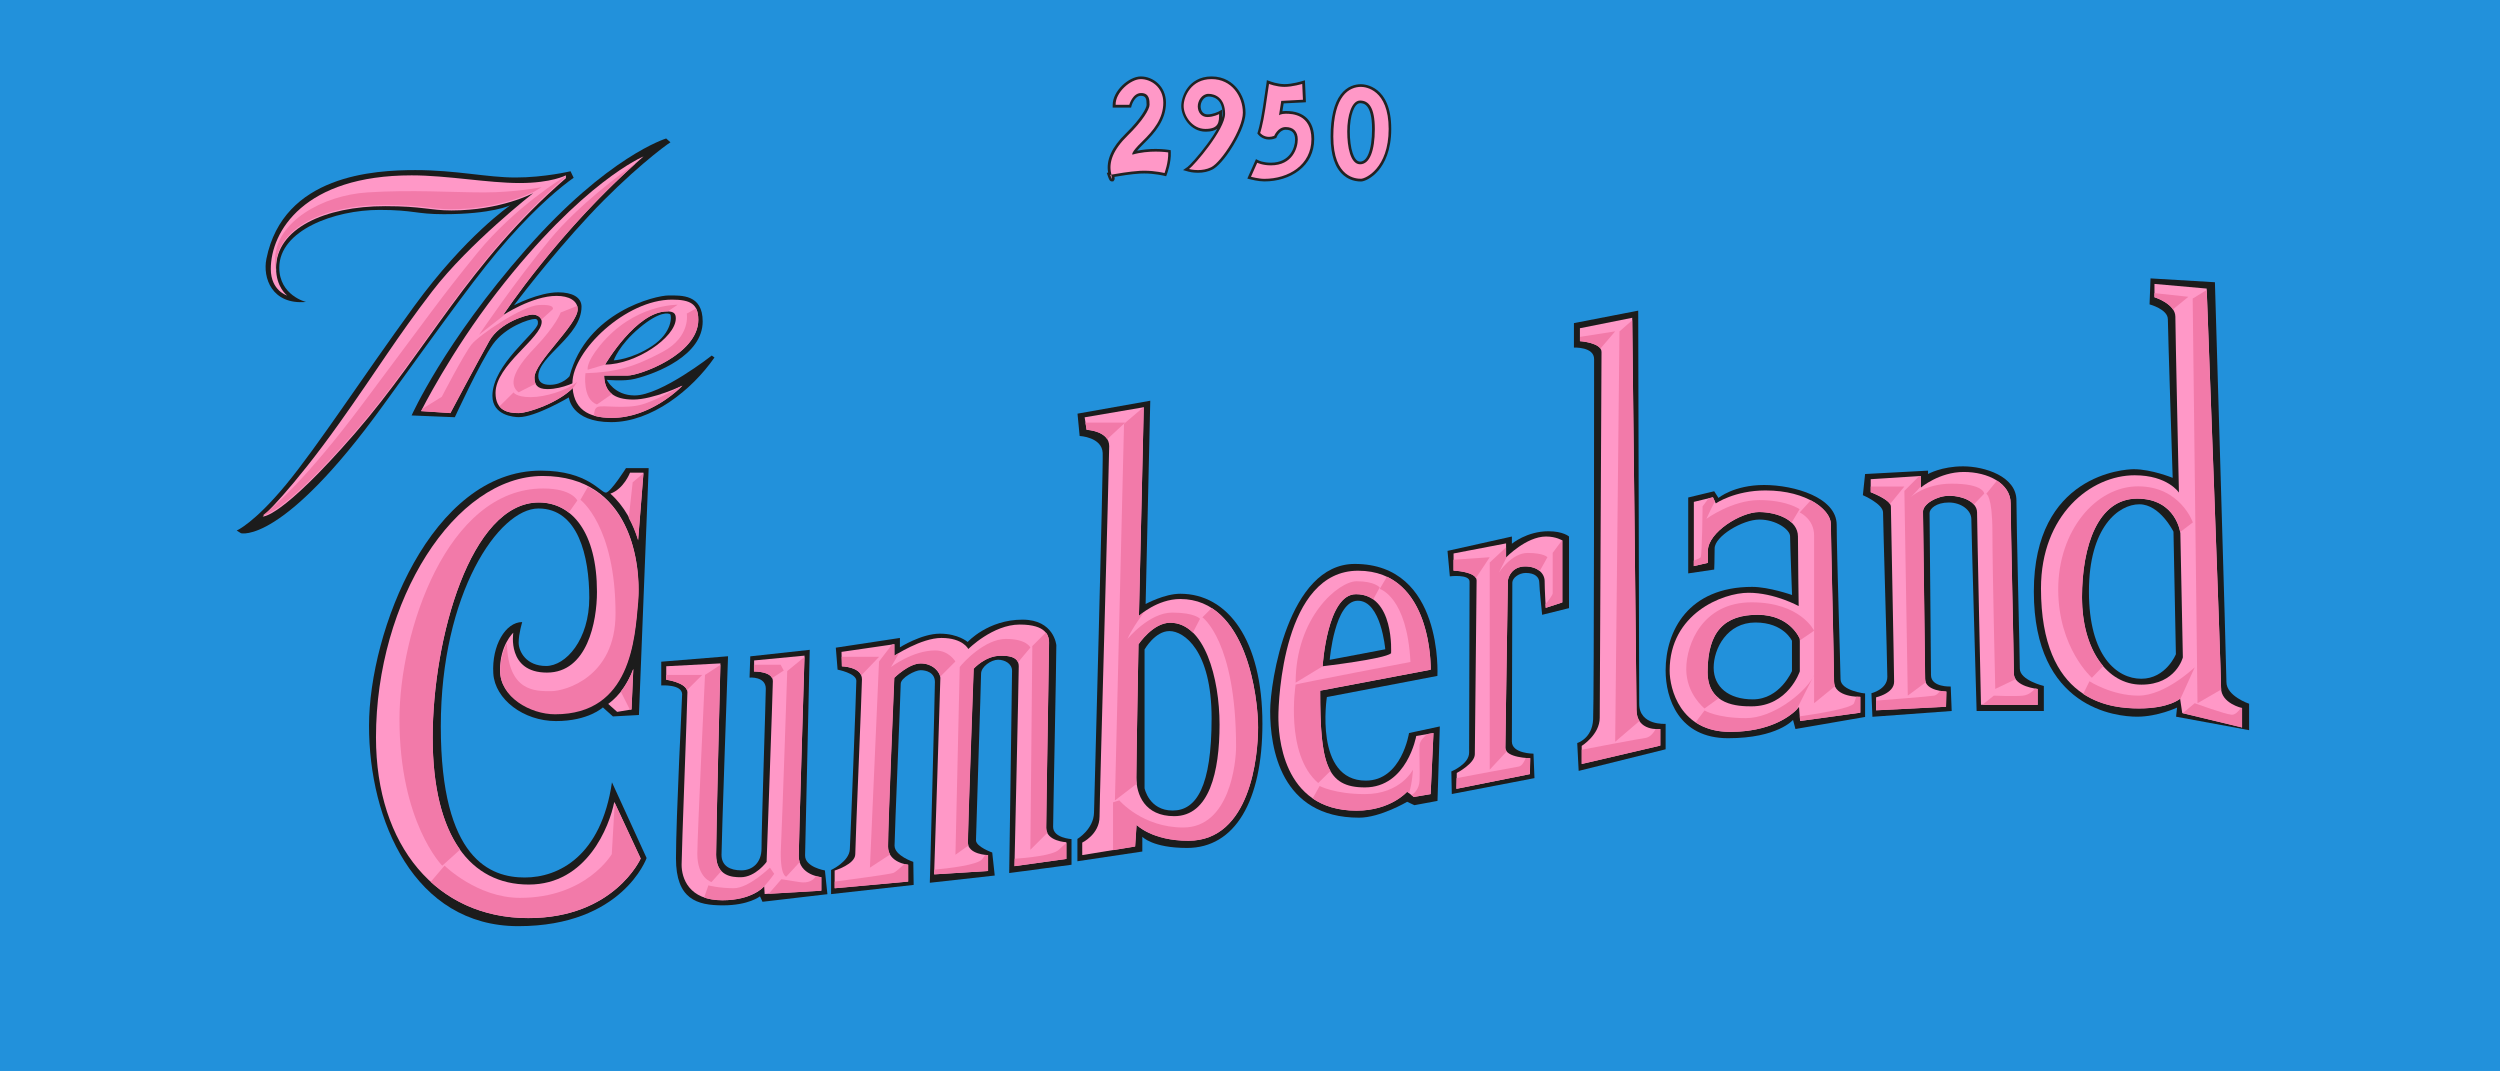 <?xml version="1.0" encoding="utf-8"?>
<!-- Generator: Adobe Illustrator 16.0.4, SVG Export Plug-In . SVG Version: 6.00 Build 0)  -->
<!DOCTYPE svg PUBLIC "-//W3C//DTD SVG 1.1//EN" "http://www.w3.org/Graphics/SVG/1.1/DTD/svg11.dtd">
<svg version="1.1" id="Layer_1" xmlns="http://www.w3.org/2000/svg" xmlns:xlink="http://www.w3.org/1999/xlink" x="0px" y="0px"
	 width="2800px" height="1200px" viewBox="0 0 2800 1200" style="enable-background:new 0 0 2800 1200;" xml:space="preserve">
<rect y="-1.4" style="fill:#2291DB;" width="2800" height="1200.9"/>
<g>
	<path style="fill:#1C1C1C;" d="M342.7,338.2c0,0-29.9-7.3-29.9-38.5c0-41.7,61.6-64.6,112.2-64.6c38.5,0,40.6,4.8,72.1,4.8
		c54.4,0,74.5-10,74.5-10s-49.8,33.6-107.9,113.3C405.6,423,356.1,499.4,320.3,542.8c-35.8,43.3-55.2,51.4-55.2,51.4l4.8,3
		c0,0,46.2,13.1,159-142.9C502.3,353,536.7,304.6,569.3,267.7s59.7-59.2,73.2-68.6l-3.5-7.3c0,0-29.3,7-61.6,7s-66.2-8.3-112.2-8.3
		c-46,0-147.8,5.5-166.8,99.3C294,311.1,304.5,341.5,342.7,338.2z"/>
	<path style="fill:#1C1C1C;" d="M797.2,398.2c0,0-56.8,44.7-86.4,44.7c-22.9,0-31.2-17.5-31.2-17.5s19.3,2,31.5-1.1
		C735.6,418.2,787,398,787,360c0-30.4-23.7-29.1-38.2-29.1s-91.8,18.3-110.9,90.4c0,0-7.5,9.7-22.1,9.7c-7.3,0-12.9-2.6-12.9-9.7
		c0-22.6,48.4-44.7,48.4-77.8c0-10.8-10.8-16.1-26.1-16.1c-21.8,0-49.5,14.5-49.5,14.5s38.8-51.9,84-100.4
		c45.2-48.4,85.3-78.6,91.2-82.1l-4.8-4.3c0,0-65.1,19.6-156.9,124.1c-91.8,104.4-128.2,186.1-128.2,186.1l48.4,2
		c0,0,28.7-62.4,42.7-81.8c14-19.4,40.5-28.3,47.1-28.3c2.7,0,3.6,2.3,3.2,5.4c-1.1,10-50.9,45.7-50.9,80.7
		c0,22.1,24.2,23.9,29.6,23.9c18.8,0,56-22.1,56-22.1s2.4,27.7,47.4,27.7c44.9,0,90.1-35.5,115.7-72.4L797.2,398.2z M716.1,367.3
		c23-19.4,32.9-16.5,34.5-15.3c1.6,1.2,3,20.2-20.2,35.5c-23.2,15.3-43,16.1-43,16.1S693,386.7,716.1,367.3z"/>
	<path style="fill:#1C1C1C;" d="M584.9,696.7c0,0-4,12.9-4,23c0,10.1,8.5,26.2,30.7,26.2c22.2,0,48.4-29.5,48.4-76.3
		c0-46.8-12.5-100.1-56.9-100.1s-109.4,94.9-109.4,244.2s56.1,169.1,94,169.1c37.9,0,85.6-23.8,97.7-106.6l38.8,84.8
		c0,0-27,76.3-143.7,76.3S413.3,918.7,413.3,812.9s69.8-285.8,192.5-285.8c53.3,0,67.4,25.8,73.1,24.6c5.7-1.2,22.2-27.4,22.2-27.4
		h25.4l-10.9,276.5l-29.1,1.6l-11.3-10.1c0,0-16.1,15.3-52.5,15.3c-36.3,0-68.4-24.3-70.2-53.3C550.6,722.9,566.3,696.7,584.9,696.7
		z"/>
	<path style="fill:#1C1C1C;" d="M740.7,741.1l74.7-6.1c0,0-7.3,207.5-7.3,222.4c0,12.5,9.7,17.4,22.2,17.4
		c12.5,0,22.6-8.5,22.6-24.6c0-23.4,4.8-169.1,4.8-178.8c0-14.1-18.2-12.5-18.2-12.5l0.8-23.8l66.6-7.3c0,0-4.8,216.8-5.2,230.1
		c-0.4,13.3,22.2,17,22.2,17l2.8,26.6l-72.7,8.5l-2.8-6.1c0,0-12.5,10.1-41.6,10.1s-52.5-6.9-52.5-52.5c0-45.6,7-180.8,6.9-184.1
		c-0.4-11.3-23.4-9.7-23.4-9.7V741.1z"/>
	<path style="fill:#1C1C1C;" d="M930.8,1001.4v-27c0,0,20.2-9.3,21-23c0.8-13.7,7.3-180.4,7.3-188.9s-21-12.5-21-12.5l-2-24.6
		l71.8-10.9v10.5c0,0,24.2-15.3,44.8-15.3s31.1,9.3,31.1,9.3s22.6-25,61.4-25c35.5,0,37.9,28.7,37.9,28.7
		c0,20.6-3.6,190.9-3.6,203.4c0,12.5,20.6,13.7,20.6,13.7v28.7l-69.8,9.3c0,0,3.2-218.4,3.2-226.4c0-8.1-8.1-12.5-15.7-12.5
		c-7.7,0-19,7.7-19,15.7c0,8.1-5.7,179.2-5.7,186.5s18.2,13.7,18.2,13.7l2.8,25.8l-72.7,8.1c0,0,5.7-213.9,5.7-224.8
		s-10.1-13.3-16.1-13.3s-22.2,8.5-22.2,15.3c0,6.9-6.9,169.9-6.9,181.2c0,11.3,21,18.2,21,18.2l0.4,25.8L930.8,1001.4z"/>
	<path style="fill:#1C1C1C;" d="M1578.1,821c0,0-8.1,53.3-48.4,53.3c-58.1,0-43.6-93.6-43.6-93.6l123.8-23.7c0,0,7-125.4-92.6-125.4
		c-74.8,0-94.7,132.9-94.7,164.7c0,40.9,11.3,119.5,99.6,119.5c23.7,0,53.8-17.8,53.8-17.8l8.1,3.8l25.9-4.8l2.6-83.4L1578.1,821z
		 M1520.8,672.8c26.1,0,30.7,54.4,30.7,54.4l-62.2,11.8C1489.3,739,1494.7,672.8,1520.8,672.8z"/>
	<path style="fill:#1C1C1C;" d="M1621.2,617l72.1-16.1v8.1c0,0,16.7-14,40.9-14c16.7,0,23.1,5.9,23.1,5.9v80.2l-30.1,7.5
		c0,0-3.2-30.1-3.2-36.1s-4.8-10.8-15.1-10.8c-8.1,0-15.1,5.9-15.1,10.8c0,15.1-0.5,167.9-0.5,178.1c0,13.5,24.2,13.5,24.2,13.5
		l1.1,27.4l-92.6,17.8l-0.5-25.3c0,0,19.9-8.1,19.9-21c0-12.9,0.5-183,0.5-191.6s-22.1-5.9-22.1-5.9L1621.2,617z"/>
	<path style="fill:#1C1C1C;" d="M1762.7,361.9l72.1-14c0,0,1.1,425.7,1.1,440.2c0,24.8,29.6,22.6,29.6,22.6v28.5l-97.4,24.2
		l-1.6-31.2c0,0,16.7-4.8,17.8-26.4s1.1-389.6,1.1-403.6c0-14-22.6-12.9-22.6-12.9V361.9z"/>
	<path style="fill:#1C1C1C;" d="M2061.4,760.7c0-9.1-4.3-142.1-4.3-172.8c0-30.7-47.4-44.7-81.3-44.7s-51.1,14.5-51.1,14.5l-4.8-7.5
		l-29.1,7v85l29.1-4.3c0,0,0.5-10.2,0.5-23.7s31.2-32.3,50.1-32.3c18.8,0,34.4,11.3,34.4,18.8s2.2,65.7,2.2,65.7s-25.8-9.1-44.7-9.1
		c-71.6,0-96.9,49.5-96.9,93.6c0,31.2,14.5,75.9,70,75.9c55.4,0,72.7-20.5,72.7-20.5l2.7,10.2l78-13.5v-26.4
		C2088.9,776.9,2061.4,773.6,2061.4,760.7z M1963.2,783.3c-27.2,0-43.9-14-43.9-35.5s15.1-50.6,46.8-50.6s40.9,20.5,40.9,20.5v33.9
		C2007,751.6,1993.6,783.3,1963.2,783.3z"/>
	<path style="fill:#1C1C1C;" d="M2088.9,530.9l70.5-3.8v3.8c0,0,15.1-8.6,39.3-8.6c24.2,0,59.7,11.3,59.7,38.2
		c0,26.9,3.8,175.4,3.8,188.4s26.9,19.4,26.9,19.4v28h-75.3c0,0-5.9-204.5-5.9-214.7s-11.3-18.8-25.3-18.8c-14,0-21.5,7-21.5,11.8
		s1.6,167.4,1.6,181.4s22.1,12.9,22.1,12.9l1.1,27.4l-88.8,6.5l-1.1-26.4c0,0,17.8-4.3,17.8-18.3c0-14-4.8-174.4-4.8-184.1
		s-22.6-19.4-22.6-19.4L2088.9,530.9z"/>
	<path style="fill:#1C1C1C;" d="M2493.6,763.9c0-15.6-12.9-447.8-12.9-447.8l-72.1-4.3l-1.1,29.1c0,0,20.5,5.4,20.5,16.7
		c0,11.3,5.4,177.6,5.4,177.6s-23.7-9.7-43.6-9.7c-10.2,0-111.9,5.9-111.9,137c0,131.1,92.6,140.2,115.7,140.2s44.7-10.2,44.7-10.2
		l-1.1,10.2l81.8,15.1v-29.6C2518.9,788.2,2493.6,779.6,2493.6,763.9z M2398.3,760.2c-27.4,0-58.7-25.3-58.7-97.7
		s33.4-97.7,56.5-97.7s38.2,30.7,38.2,30.7l2.7,137.2C2437.1,732.7,2425.8,760.2,2398.3,760.2z"/>
	<path style="fill:#1C1C1C;" d="M1321.9,665c-17.8,0-38.8,11.5-38.8,11.5l5.2-227.7l-81.5,14.5l2.4,25c0,0,25,1.2,25.8,19
		c0.8,17.8-9.3,384.3-9.7,402.8c-0.4,18.6-18.6,29.5-18.6,29.5v25l72.7-10.9v-16.5c0,0,11.3,12.5,50.1,12.5
		c53.7,0,84.4-52.6,84.4-139C1414,716.4,1374.8,665,1321.9,665z M1313.4,907.8c-26.6,0-31.5-25-31.5-25V727.4
		c0,0,11.7-20.6,27.9-20.6c16.1,0,47.2,21.4,47.2,97.7C1357,880.7,1340.1,907.8,1313.4,907.8z"/>
</g>
<g>
	<path style="fill:#FF98C7;" d="M574.9,708.6c0,0-7.5,44.7,37.7,44.7s56-57,56-90.4c0-66.7-28-100.1-65.1-100.1
		c-76.4,0-118.9,152.3-118.9,263.2c0,110.9,42.5,164.7,107.6,164.7s90.4-65.1,95.8-92.6l29.6,63.5c0,0-29.6,66.7-125.9,66.7
		c-102.3,0-170.6-80.7-170.6-202.4c0-153.4,88.3-292.8,186.8-292.8s110.3,98,106.6,139.9c-3.8,42-8.1,125.9-93.1,125.9
		c-28,0-61.4-19.4-61.4-47.9C559.8,722.5,574.9,708.6,574.9,708.6z"/>
	<path style="fill:#FF98C7;" d="M746.1,746.2l60.8-3.2c0,0-4.8,190-4.8,214.2s17.8,25.3,27.4,25.3c16.7,0,29.1-17.2,29.1-17.2
		s7-193.7,7-202.4c0-11.3-21-10.8-21-10.8v-12.4l56.5-5.4c0,0-6.5,209.4-6.5,224.4c0,21.5,25.3,23.7,25.3,23.7v15.1l-63.5,3.8
		l-0.5-8.6c0,0-12.9,15.6-46.8,15.6c-37.7,0-45.7-24.8-45.7-39.8c0-15.1,6.5-182.4,6.5-193.2s-23.7-14-23.7-14V746.2z"/>
	<path style="fill:#FF98C7;" d="M942.5,730.1l59.2-8.6v12.9c0,0,30.1-19.9,52.7-19.9c24.2,0,30.1,12.4,30.1,12.4
		s27.4-27.4,57.6-27.4s32.8,12.9,32.8,20.5c0,7.5-3.2,192.1-3.2,207.2c0,15.1,22.6,16.1,22.6,16.1V962l-58.1,8.1
		c0,0,4.8-212,4.8-223.9c0-11.8-14-11.8-20.5-11.8c-17.2,0-30.1,14.5-30.1,14.5s-6.5,180.3-6.5,194.3s22.6,14.5,22.6,14.5v17.8
		l-60.3,3.8c0,0,7-212.6,7-219.6c0-7-8.6-16.7-22.1-16.7s-29.6,16.1-29.6,16.1s-7,163.1-7,188.9c0,18.3,22.6,20.5,22.6,20.5v18.8
		l-82.3,7.5V975c0,0,23.1-7,23.1-18.3s7.5-185.7,7.5-195.9c0-14-22.6-14.5-22.6-14.5L942.5,730.1z"/>
	<path style="fill:#FF98C7;" d="M1627.9,619.9l58.9-11.3v15.7c0,0,22.6-23.4,44.8-23.4c11.3,0,18.2,4.4,18.2,4.4v69.4l-18.6,6.1
		c0,0-1.2-21.4-1.2-29.9s-7.7-16.5-21.8-16.5c-14.1,0-19.4,11.3-19.4,17c0,5.7-2.8,174.8-2.8,186.1c0,11.3,27.9,11.7,27.9,11.7
		l-0.4,17.8l-82.3,16.5l0.4-17.8c0,0,20.2-10.5,20.2-21c0-10.5,2-184.5,2-194.6c0-10.1-25.8-11-25.8-11V619.9z"/>
	<path style="fill:#FF98C7;" d="M1769.6,367.6l58.5-11.7c0,0,4.8,419.8,4.8,439.2c0,24.6,26.6,21.4,26.6,21.4V835l-88,20.6v-20.2
		c0,0,20.2-12.5,20.2-31.5s2-399.2,2-409.7s-24.2-12.1-24.2-12.1V367.6z"/>
	<path style="fill:#FF98C7;" d="M2095.3,536.7l56.1-3.6V546c0,0,20.6-17.4,48-17.4c27.4,0,52.5,12.9,52.5,35.1
		c0,22.2,3.6,175.6,3.6,190.5s26.6,17.4,26.6,17.4v17.8h-63.4c0,0-4.4-203.4-4.4-215.5s-17-18.6-31.1-18.6
		c-14.1,0-29.5,9.3-29.5,17.8s2.4,173.6,2.4,187.3s23.8,14.1,23.8,14.1l-0.4,17l-78.3,4v-14.5c0,0,20.2-4.4,20.2-17.4
		c0-12.9-3.6-188.5-3.6-196.2c0-7.7-22.6-16.1-22.6-16.1V536.7z"/>
	<path style="fill:#FF98C7;" d="M1321.9,670.9c-25.8,0-46.3,18.8-46.3,18.8l5.4-233.6l-66.2,11.3l2.2,14c0,0,25.3,1.1,25.3,18.3
		s-10.8,395-10.8,414.9s-19.4,29.1-19.4,29.1v14l59.2-9.7l1.6-24.2c0,0,17.2,17.8,58.1,17.8c69.4,0,78-94.7,78-127
		C1409.1,782.3,1396.7,670.9,1321.9,670.9z M1315.1,914.1c-33.1,0-42.4-24.2-42.4-43.2c0-19,2.4-149.3,2.4-149.3
		s16.1-24.2,35.5-24.2c38.4,0,55.3,61.8,55.3,114.2C1365.9,864.1,1354.6,914.1,1315.1,914.1z"/>
	<path style="fill:#FF98C7;" d="M1586.2,824.3c0,0-10.2,57.6-57.6,57.6c-43.2,0-50-27.4-50-108.3l123.8-23.5
		c0,0,2.7-110.9-81.3-110.9s-89.3,145.3-89.3,163.6c0,18.3,3,105.1,87.5,105.1c38.2,0,56.7-21.2,56.7-21.2l7.5,5.9l18.8-3.2
		l3.2-68.4L1586.2,824.3z M1518.6,665.5c43.5,0,39.4,66.2,39.4,66.2c-7.7,6.5-76.7,14.5-76.7,14.5S1486.2,665.5,1518.6,665.5z"/>
	<path style="fill:#FF98C7;" d="M2054.1,763.2c0-18.2-3.6-161.5-3.6-176.4c0-14.9-25.8-37.5-73.1-37.5c-34.7,0-55.7,14.5-55.7,14.5
		l-3.2-6.9l-21.4,5.2V634l15.7-3.6c0,0,0-6.9,0-13.3c0-21,37.1-43.6,57.3-43.6c20.2,0,43.6,8.9,43.6,27.4s0.8,77.9,0.8,77.9
		s-27-14.9-56.1-14.9s-88.4,23.4-88.4,87.2c0,20.2,11.7,68.6,67.8,68.6s77.1-27.9,77.1-27.9l1.2,15.7l67.4-9.3v-17.8
		C2083.6,780.5,2054.1,781.3,2054.1,763.2z M2015.8,751.9c0,0-12.9,39.2-54.1,39.2c-14.5,0-49.2-0.8-49.2-38.3
		c0-46,19.4-64.2,56.1-64.2s47.2,27,47.2,27V751.9z"/>
	<path style="fill:#FF98C7;" d="M2487.6,770.4c0-17.4-16.1-447.2-16.1-447.2L2413,318v14.9c0,0,23.4,7.3,23.4,21.8s4,197,4,197
		s-12.5-19.4-49.6-19.4c-49.2,0-104.9,44.4-104.9,126.7c0,125.9,75.9,134.4,109.8,134.4c33.9,0,46-10.9,46-10.9l2.4,16.1l67,16.1
		V793C2511.1,793,2487.6,787.8,2487.6,770.4z M2398.4,766.8c-38.8,0-66.6-40-66.6-97.7c0-57.7,17.8-110.6,61.8-110.6
		s48.4,38.8,48.4,38.8l2.8,138.9C2444.9,736.1,2437.2,766.8,2398.4,766.8z"/>
	<path style="fill:#FF98C7;" d="M720.8,175.2c0,0-67.7,27.5-164.7,152.8c-51.7,66.7-84.5,132.4-84.5,132.4l32.8,2.2
		c0,0,31.8-59.7,43.6-80.7c11.8-21,42.5-29.6,48.2-29.6c5.7,0,10.5,3.2,10.5,8.1c0,18.3-51.7,48.4-51.7,79.7
		c0,19.9,14,22.6,25.8,22.6c11.8,0,55.4-15.1,67.3-36.6c0,0-17.2,9.7-35,9.7c-11.8,0-14.5-5.4-14.5-12.9c0-17.2,48.4-59.2,48.4-76.4
		c0-9.7-9.7-15.1-23.7-15.1c-27.2,0-59.7,21.5-59.7,21.5S626.6,257,720.8,175.2z"/>
	<path style="fill:#FF98C7;" d="M782.1,358.2c0-17.8-8.9-22.6-29.6-22.6c-51.4,0-111.4,57.2-111.4,93.7c0,29,17.7,38.7,44.1,38.7
		c45.2,0,79.1-36.1,79.1-36.1s-32.8,15.6-54.9,15.6c-22.1,0-32.3-8.6-32.8-26.9c0,0,12.4,0,26.1,0S782.1,396.9,782.1,358.2z
		 M747.2,348.8c7.5,0,9.7,2.4,9.7,7.8c0,21.5-45.2,51.7-79.1,51.7C677.7,408.2,712.7,348.8,747.2,348.8z"/>
	<path style="fill:#FF98C7;" d="M321.6,331c0,0-12.4-9.2-12.4-30.7c0-44.1,54.4-69.4,122.2-69.4c42,0,50.1,4.8,74.3,4.8
		c55.4,0,91.5-19.4,91.5-19.4s-72.1,56.5-113,109.8c-40.9,53.3-61.2,87.5-103.9,147.5c-54.4,76.4-86.1,104.9-86.1,104.9
		s19.8,3,103.3-93.1c81.8-94.2,126.5-190.5,236.3-285.8v-3.2c0,0-16.1,8.6-51.7,8.6c-35.5,0-81.3-8.6-121.1-8.6
		c-120.6,0-157.7,63-157.7,104.9C303.3,325.6,321.6,331,321.6,331z"/>
	<path style="fill:#FF98C7;" d="M681.2,788.4l10,8.9l16.1-2.7l2-45.3C703.4,764.6,694.7,778.5,681.2,788.4z"/>
	<path style="fill:#FF98C7;" d="M714.7,604.5l6-75.1h-15.1c0,0-6.9,18.2-22,23.5C699.3,566.9,709,585.5,714.7,604.5z"/>
</g>
<g>
	<path style="fill:#F27AA9;" d="M633.5,198.4l-1-0.6c0,0-55.4,33.4-98,85.6C492,335.6,484,348.5,405.4,453.4
		c-61.6,82.3-98.1,114-111,123.8c3.3-0.2,26.4-5.1,102.9-93.1C479.1,390,523.8,293.7,633.5,198.4z"/>
	<path style="fill:#F27AA9;" d="M606.7,209.6c0,0-29.1,5.9-64.6,5.9c-35.5,0-81.3-3.2-130.8,0c-49.5,3.2-103.3,32.8-103.3,75.9
		c0,4.8,0.5,8.8,1.3,12.1c-0.1-1.5-0.2-3-0.2-4.6c0-44.1,54.4-69.4,122.2-69.4c42,0,50.1,4.8,74.3,4.8c55.4,0,91.5-19.4,91.5-19.4
		s-0.7,0.6-2,1.6L606.7,209.6z"/>
	<path style="fill:#F27AA9;" d="M712.5,182.5c-17.2,12.1-64.2,46.8-96.2,85.3c-39.8,47.9-79.7,107.1-79.7,107.1l27.4-21.5l1.7-2
		c-1.5,0.9-2.3,1.4-2.3,1.4S622.9,262.6,712.5,182.5z"/>
	<path style="fill:#F27AA9;" d="M548,381.9c11.8-21,42.5-29.6,48.2-29.6c4.7,0,8.8,2.2,10.1,5.7l12.8-11.6c0,0,3.2-5.9-15.6-4.8
		c-18.8,1.1-66.7,33.4-75.3,44.1c-8.6,10.8-33.4,58.7-33.4,58.7l-21.8,13.5c-0.9,1.7-1.3,2.6-1.3,2.6l32.8,2.2
		C504.4,462.6,536.2,402.9,548,381.9z"/>
	<path style="fill:#F27AA9;" d="M598.6,389.9c-24.8,25.8-28.5,41.4-17.8,49.5l19.1-9.6c-1-2-1.3-4.4-1.3-7.1
		c0-17.2,48.4-59.2,48.4-76.4c0-1.3-0.2-2.5-0.5-3.7l-18.6,7.4C627.9,350.1,623.3,364.1,598.6,389.9z"/>
	<path style="fill:#F27AA9;" d="M671.8,387.2c-16.1,19.9-13.5,26.9-13.5,26.9l19.7-5.9c-0.1,0-0.2,0-0.3,0c0,0,35-59.5,69.5-59.5
		c0.3,0,0.5,0,0.8,0l11-7.4C759,341.4,710,340.1,671.8,387.2z"/>
	<path style="fill:#F27AA9;" d="M779.6,345.5l-10.4,5.7c0,0,4.8,25.8-26.9,42.8c-31.8,17-52.2,22.9-86.6,24c0,0-3.8,29.1,12.9,35
		l16.8-11.7c-5.7-4.4-8.5-11.3-8.8-20.6c0,0,12.4,0,26.1,0s79.4-23.7,79.4-62.4C782.1,352.9,781.3,348.7,779.6,345.5z"/>
	<path style="fill:#F27AA9;" d="M760.5,433.7c-8,4.6-26.9,15.1-41.4,19.3c-18.8,5.4-43.1,0.5-49.5,2.7c-3.5,1.2-4.3,5.9-4.3,9.9
		c5.8,1.7,12.5,2.5,19.9,2.5c43.1,0,75.9-32.8,78.9-35.8l0-0.2C763.7,432.2,762.4,432.8,760.5,433.7z"/>
	<path style="fill:#F27AA9;" d="M575.2,439.5l-15.8,15.6c5.1,6.4,13.7,7.5,21.5,7.5c10.5,0,45.6-11.7,61.9-29.3
		c2.2-3.3,3.8-5.7,3.8-5.7c-11.8,9.8-36.1,17.2-52.2,17.2C578.1,444.8,575.2,439.5,575.2,439.5z"/>
	<path style="fill:#F27AA9;" d="M447.4,805.4c0,115.7,47.9,164.2,47.9,164.2l20-18c-19.6-27.3-30.7-69-30.7-125.7
		c0-110.9,42.5-263.2,118.9-263.2c12.5,0,23.9,3.8,33.6,11.3l9.5-13.4c0,0-5.9-13.5-38.2-13.5C500.1,547.1,447.4,708.6,447.4,805.4z
		"/>
	<path style="fill:#F27AA9;" d="M591.6,1028.2c96.3,0,125.9-66.7,125.9-66.7l-29-62.3l-3.3,57.4c0,0-28.5,49-102.8,49
		c-47.9,0-84.5-36.1-84.5-36.1l-15.5,18.2C511,1013.7,548.3,1028.2,591.6,1028.2z"/>
	<path style="fill:#F27AA9;" d="M746.1,755.9v5.4c0,0,20.2,2.8,23.3,11.7l17.1-17.1H746.1z"/>
	<path style="fill:#F27AA9;" d="M796.9,987.9l11-12.3c-3.5-3.7-5.9-9.5-5.9-18.4c0-22.9,4.3-193.6,4.8-212.5l-17.2,11.2
		c0,0-8.6,181.9-8.6,200.2C781,983.6,796.9,987.9,796.9,987.9z"/>
	<path style="fill:#F27AA9;" d="M862.3,971.7c0,0-23.7,23.1-40.4,23.1c-16.7,0-28.5-3.2-28.5-3.2l-4.8,13.6
		c5.6,1.9,12.3,3.1,20.4,3.1c33.9,0,46.8-15.6,46.8-15.6l0,0.1c6.7-7.4,11.3-14.1,11.3-14.1L862.3,971.7z"/>
	<path style="fill:#F27AA9;" d="M881.7,751.6c0,0-5.4,163.1-7,196.4c-1.6,33.4,5.9,33.9,5.9,33.9l15-16.3c-0.6-2-1-4.3-1-6.8
		c0-14.3,5.9-204.8,6.4-223L881.7,751.6z"/>
	<path style="fill:#F27AA9;" d="M844.5,752.1c0,0,16.5-0.4,20.2,7.4l13.1-8.5l-3.5-6.5h-29.9V752.1z"/>
	<path style="fill:#F27AA9;" d="M895.1,987.9c-19.9-3.2-19.9-3.2-19.9-3.2l-14.3,16.4l59-3.5v-15.1c0,0-2.6-0.2-6.1-1.2
		C911.3,985.4,906,989.7,895.1,987.9z"/>
	<path style="fill:#F27AA9;" d="M942.7,735.5l0.4,10.8c0,0,17.4,0.4,21.7,10l19.8-20.7H942.7z"/>
	<path style="fill:#F27AA9;" d="M1053.1,757.8l16.9-16.9c0,0-7-12.4-22.6-12.4c-25.3,0-49.5,18.6-49.5,18.6l8.6-14.8l-0.1-0.8
		c-3,1.7-4.7,2.9-4.7,2.9v-12.9l-2.7,0.4l-14.5,19l-10.2,230.9l22.6-14.8c-1.4-2.4-2.2-5.3-2.2-8.9c0-25.8,7-188.9,7-188.9
		s16.1-16.1,29.6-16.1C1043.6,743,1051.8,751,1053.1,757.8z"/>
	<path style="fill:#F27AA9;" d="M1017.3,968.5c0,0-1.7-0.2-4.3-0.8c-4.4,4.1-10,9-12.4,10c-3.7,1.4-51.7,7.9-65.7,9.7v7.5l82.3-7.5
		V968.5z"/>
	<path style="fill:#F27AA9;" d="M1140.2,741.8l13.8-16.5c0,0-3.8-9.7-27.4-9.7s-47.9,26.4-51.7,31.5l-4.8,210.2l14.6-10.4
		c-0.4-1.1-0.6-2.3-0.6-3.6c0-14,6.5-194.3,6.5-194.3s12.9-14.5,30.1-14.5C1126.1,734.4,1137.1,734.4,1140.2,741.8z"/>
	<path style="fill:#F27AA9;" d="M1154,951.8l19.1-19.1c-0.8-1.6-1.3-3.5-1.3-5.7c0-15.1,3.2-199.7,3.2-207.2c0-3.3-0.5-7.6-3.6-11.4
		l-15.2,15.2L1154,951.8z"/>
	<path style="fill:#F27AA9;" d="M1106.6,957.7c0,0-1.2,0-3-0.2c-1.1,1.4-2.3,2.9-3.4,4.6c-4.7,6.8-39.4,10.6-53.6,11.9
		c-0.1,3.4-0.2,5.3-0.2,5.3l60.3-3.8V957.7z"/>
	<path style="fill:#F27AA9;" d="M1185.8,951.8c-6.9,6.5-37.7,9.2-49.3,10c-0.1,5.3-0.2,8.3-0.2,8.3l58.1-8.1v-18
		C1191.6,946.4,1188.6,949.1,1185.8,951.8z"/>
	<path style="fill:#F27AA9;" d="M1272.7,871c0-19,2.4-149.3,2.4-149.3s16.1-24.2,35.5-24.2c9.8,0,18.3,4.1,25.4,11l8-15.4
		c0,0-5.4-7-31.2-7c-25.8,0-50.1,29.6-50.1,29.6c5.4-12.4,18.3-29.6,18.3-29.6l0-0.5c-3.4,2.5-5.4,4.3-5.4,4.3l5.4-233.6l-0.7,0.1
		l-21.4,18.2l-10.2,421.9l24.4-18.7C1272.8,875.4,1272.7,873.1,1272.7,871z"/>
	<path style="fill:#F27AA9;" d="M1217,481.4c0,0,17,0.7,23.1,10.5l20.1-18.6h-44.5L1217,481.4z"/>
	<path style="fill:#F27AA9;" d="M1409.1,814.6c0-26.4-8.3-105.5-52-133.6l-10.4,10.4c0,0,37.7,26.4,37.7,145
		c0,17.5-7,90.4-59.2,90.4c-45.7,0-71.6-30.4-71.6-30.4l-7,2.2v53.6l24.8-4.1l1.6-24.2c0,0,17.2,17.8,58.1,17.8
		C1400.5,941.6,1409.1,846.9,1409.1,814.6z"/>
	<path style="fill:#F27AA9;" d="M1481.4,746.2c0.1-1.6,5.2-80.7,37.3-80.7c7.9,0,14.3,2.2,19.3,5.8l7.3-13.3c0,0-5.4-7-25.8-7
		c-20.5,0-68.4,40.4-68.4,113.6L1481.4,746.2z"/>
	<path style="fill:#F27AA9;" d="M1476.4,877l13.7-13.5c-9.4-16.4-11.5-44.8-11.5-90l123.8-23.5c0,0,1.9-80-49-104.1l-8.1,13.7
		c0,0,30.7,8.6,34.4,81.8c0,0-126.5,24.2-128.6,25.3C1451.1,766.7,1438.7,844.7,1476.4,877z"/>
	<path style="fill:#F27AA9;" d="M1528.6,889.4c-33.6,0-50.6-9.1-50.6-9.1l-7.8,14c12.1,8.3,28.1,13.7,49.1,13.7
		c38.2,0,56.7-21.2,56.7-21.2l2.1,1.6c3.8-11.9,4.4-26.4,4.4-26.4S1568.9,889.4,1528.6,889.4z"/>
	<path style="fill:#F27AA9;" d="M1583.5,892.6l18.8-3.2l3.2-68.4l-7,1.2c-4.2,3.4-8.3,7.9-8.6,12.3c-0.5,9.2,0.5,27.4,0,39.8
		c-0.4,9.7-6.4,14.6-9,16.3L1583.5,892.6z"/>
	<path style="fill:#F27AA9;" d="M1653,647.5l15.5-23.4l-40.6,2.8v12.2C1627.9,639.1,1649,639.9,1653,647.5z"/>
	<path style="fill:#F27AA9;" d="M1733.1,624.1c0,0-3.8-4.8-22.1-4.8c-18.3,0-32.3,22.1-32.3,22.1s4.6-9.1,9.1-18c-0.7,0.7-1,1-1,1
		V613l-18.3,17v232l19-20.4c-0.9-1.2-1.5-2.5-1.5-4.1c0-11.3,2.8-180.4,2.8-186.1c0-5.7,5.2-17,19.4-17c7.1,0,12.6,2.1,16.3,5.2
		L1733.1,624.1z"/>
	<path style="fill:#F27AA9;" d="M1739,664.4c0,2.2-4.4,7.8-8,12.2c0.1,2.6,0.2,4.2,0.2,4.2l18.6-6.1v-69.4c0,0-0.1-0.1-0.3-0.2
		l-10.5,14.1C1739,619.2,1739,660.7,1739,664.4z"/>
	<path style="fill:#F27AA9;" d="M1700.8,858.6c-5.1,0.8-55.1,10.2-69.4,12.9l-0.3,12l82.3-16.5l0.4-17.8c0,0-2,0-5-0.3
		C1707.5,852.4,1704.8,858,1700.8,858.6z"/>
	<path style="fill:#F27AA9;" d="M1792.5,390.4l16.5-19.3l-39.4,6.2v4.8C1769.6,382.1,1787.5,383.3,1792.5,390.4z"/>
	<path style="fill:#F27AA9;" d="M1832.9,795.1c0-18.5-4.4-400.3-4.8-436.4l-14.3,12.5l-4.8,459.6l27.2-23.3
		C1834.2,804.4,1832.9,800.4,1832.9,795.1z"/>
	<path style="fill:#F27AA9;" d="M1859.6,816.5c0,0-2.2,0.3-5.2,0.1c-2.8,4.8-6.6,9.2-11.5,9.9c-9.1,1.3-54.1,9.9-71.3,13.2v16
		l88-20.6V816.5z"/>
	<path style="fill:#F27AA9;" d="M1897.1,634l15.7-3.6c0,0,0-6.9,0-13.3c0-21,37.1-43.6,57.3-43.6c13.3,0,28,3.9,36.5,11.8l9-15
		c0,0-14.5-10.2-45.2-10.2c-30.7,0-59.2,21-59.2,21s5.5-12.3,9.5-19.4l-2.2-4.7l-4.9,1.2l-6.7,8.9c0,0-0.5,54.9-2.2,57.1
		c-0.7,1-4.2,2.4-7.7,3.7V634z"/>
	<path style="fill:#F27AA9;" d="M2031.8,599.8c0,18.8,0,187.8,0,187.8l23.4-19.1c-0.6-1.6-1-3.3-1-5.4c0-18.2-3.6-161.5-3.6-176.4
		c0-8.2-7.7-18.6-22.5-26.4l-12.4,13.6C2015.6,574,2031.8,581,2031.8,599.8z"/>
	<path style="fill:#F27AA9;" d="M2031.8,706.4c0,0-15.1-31.8-70-31.8s-73.2,46.8-73.2,74.8c0,28,20.5,44.1,20.5,44.1l16-11.6
		c-7.3-5.6-12.6-14.6-12.6-29.3c0-46,19.4-64.2,56.1-64.2s47.2,27,47.2,27v1.9L2031.8,706.4z"/>
	<g>
		<path style="fill:#F27AA9;" d="M2029.9,759.7c0.8-1.3,1.5-2.6,1.9-3.8L2029.9,759.7z"/>
		<path style="fill:#F27AA9;" d="M1937.9,819.7c44.2,0,66.6-17.3,74.1-24.6l17.9-35.4c-10,16.9-44.1,44.6-74.5,44.6
			c-32.8,0-46.3-8.6-46.3-8.6l-10,13.3C1908.7,815.5,1921.4,819.7,1937.9,819.7z"/>
	</g>
	<path style="fill:#F27AA9;" d="M2083.6,780.5c0,0-1.8,0-4.5-0.2c-0.9,2.6-1.8,5.1-2.6,7.3c-2.3,6.1-48.7,13-60.7,14.7l0.4,5.2
		l67.4-9.3V780.5z"/>
	<path style="fill:#F27AA9;" d="M2116.9,564.5l16-19.6h-37.7v6.3C2095.3,551.3,2112.6,557.8,2116.9,564.5z"/>
	<path style="fill:#F27AA9;" d="M2185.7,541.7c-29.6,0-45.7,15.1-45.7,15.1s5.2-4.9,11.4-12.2v-11.5l-1.9,0.1l-16.6,16.6l3.8,229.3
		l20.2-15c-0.4-1.1-0.7-2.4-0.7-3.8c0-13.7-2.4-178.8-2.4-187.3s15.3-17.8,29.5-17.8c10.1,0,21.7,3.3,27.5,9.7l11.5-12
		C2222.3,553,2222.3,541.7,2185.7,541.7z"/>
	<path style="fill:#F27AA9;" d="M2231.5,596.1c0,41.4,3.2,175.5,3.2,175.5l22.8-10.9c-1.2-1.8-1.9-3.9-1.9-6.3
		c0-14.9-3.6-168.3-3.6-190.5c0-10.9-6-19.6-15.4-25.6l-12,14.8C2224.5,553,2231.5,554.6,2231.5,596.1z"/>
	<path style="fill:#F27AA9;" d="M2265.9,779.1c-9.7,1.1-32.8,0-32.8,0l-13,10.4h62.2v-17.8c0,0-1.2-0.1-3-0.4
		C2276.9,774,2272.4,778.3,2265.9,779.1z"/>
	<path style="fill:#F27AA9;" d="M2166.3,779.1c-5.4,1-56.5,4.9-65,5.6v10.9l78.3-4l0.4-17c0,0-3.1-0.1-7.1-0.8
		C2171.1,776.3,2168.8,778.6,2166.3,779.1z"/>
	<path style="fill:#F27AA9;" d="M2305.2,660.1c0,65.7,37.7,99,37.7,99l12.7-13.1c-14.8-17.3-23.7-44.3-23.7-77
		c0-57.7,17.8-110.6,61.8-110.6c39.2,0,47,30.7,48.2,37.4l14.1-10.7c0,0-14-40.4-61.4-40.4S2305.2,594.5,2305.2,660.1z"/>
	<path style="fill:#F27AA9;" d="M2395.1,779.1c-30.1,0-54.9-16.1-54.9-16.1l-7,14.2c22,14.5,46.7,16.3,62.5,16.3
		c33.9,0,46-10.9,46-10.9l0.1,0.7l16.3-35.9C2458,747.3,2425.2,779.1,2395.1,779.1z"/>
	<path style="fill:#F27AA9;" d="M2413,328.3v4.6c0,0,14.6,4.5,20.7,13.6l17.3-14.1L2413,328.3z"/>
	<path style="fill:#F27AA9;" d="M2487.6,770.4c0-16.7-15-416.8-16.1-445.6l-15.7,9.6l5.4,453.2l26.5-15.3
		C2487.7,771.7,2487.6,771.1,2487.6,770.4z"/>
	<path style="fill:#F27AA9;" d="M2444.6,798.8l66.5,16V793c0,0-0.4-0.1-1.1-0.3c-2.9,4.1-6.8,8.1-10.5,7.8
		c-7.5-0.5-41.4-12.9-41.4-12.9L2444.6,798.8z"/>
	<path style="fill:#F27AA9;" d="M658.5,545.1l-8.4,14.7c0,0,39.3,29.1,39.3,127.6c0,71-56.5,86.7-72.1,86.7
		c-17.7,0-48.2,0.9-49.6-53.8c-3.7,7.1-7.4,17.6-7.4,31.8c0,28.5,33.4,47.9,61.4,47.9c85,0,89.3-84,93.1-125.9
		C717.6,640.6,710.8,571.9,658.5,545.1z"/>
	<path style="fill:#F27AA9;" d="M695.3,774.6l10.2,20.3l1.8-0.3l2-45.3C705.8,758.4,701.3,767,695.3,774.6z"/>
	<path style="fill:#F27AA9;" d="M714.7,605.3l6-75.3l-12.1,10.2l-4.4,39.9C708.6,588.1,712.1,596.6,714.7,605.3z"/>
</g>
<g>
	<path style="fill:#FF98C7;" d="M1245.3,201.8c-1.1,0-1.6-0.5-3.2-5.3l-0.6-1.6l1.3-0.2c-3.2-13.7,3.2-28.5,19-43.8
		c17.4-17,23.9-29.4,23.9-33.2c0-6.2-0.6-11.7-8-11.7c-8.3,0-11.7,12-11.8,12.1l-0.3,1.1h-17.9v-1.5c0-7,3.8-14.6,10.5-21
		c6.2-5.8,13.6-9.4,19.4-9.4c13.1,0,26.7,10.4,26.7,27.9c0,18.6-11.7,32.6-24.4,44.8c-6.4,6.2-8.9,9.6-9.9,11.3
		c7.4-1.9,15.6-2.8,24.2-2.8c8.4,0,14,0.9,14.2,1l1.2,0.2l0,1.2c0.4,11.3-4,23.2-4.2,23.7l-0.5,1.2l-1.3-0.3
		c-0.1,0-10.4-2.6-22.2-2.6c-1.5,0-3.1,0-4.5,0.1c-10.8,0.6-24.7,3-30.6,4c0.7,3.3,0.6,3.7,0.1,4.2l-0.4,0.6
		C1246.1,201.7,1245.3,201.8,1245.3,201.8z"/>
	<path style="fill:#222222;" d="M1277.7,88.6c11.1,0,25.2,8.7,25.2,26.4c0,17.7-10.7,31-23.9,43.8s-10.7,14.4-10.7,14.4
		c9.4-2.7,18.8-3.4,26.1-3.4c8.3,0,14,0.9,14,0.9c0.4,11.1-4.1,23.1-4.1,23.1s-10.4-2.6-22.6-2.6c-1.5,0-3.1,0-4.6,0.1
		c-12,0.7-28,3.5-32.3,4.3c-0.1-0.4-0.2-0.9-0.3-1.4c-2.9-12.4,2.1-26.4,18.6-42.5s24.4-29.3,24.4-34.3s0-13.2-9.5-13.2
		s-13.2,13.2-13.2,13.2h-15.3C1249.2,103.1,1266.6,88.6,1277.7,88.6 M1244.6,195.7c0.8,3.4,0.9,4.5,0.7,4.5c-0.3,0-1.8-4.3-1.8-4.3
		S1243.9,195.9,1244.6,195.7 M1277.7,85.6c-13.2,0-31.5,16.1-31.5,31.9v3h3h15.3h2.3l0.6-2.2c0-0.1,3.2-11,10.3-11
		c5.6,0,6.5,3.1,6.5,10.2c0,3-5.7,14.8-23.4,32.1c-15.6,15.2-22.2,29.9-19.7,43.7l-1.5,0.3l1.1,3.3c1.4,4.1,2.2,6.3,4.7,6.3h1.4
		l0.9-1.1c0.8-1,0.9-1.9,0.5-4c6.5-1.1,19-3.2,28.9-3.7c1.4-0.1,2.9-0.1,4.5-0.1c11.6,0,21.8,2.5,21.9,2.5l2.6,0.6l0.9-2.5
		c0.2-0.5,4.8-12.7,4.3-24.3l-0.1-2.4l-2.4-0.4c-0.2,0-6-1-14.5-1c-7.3,0-14.2,0.7-20.7,2c1.5-1.8,3.8-4.4,7.4-7.9
		c12.9-12.5,24.9-26.7,24.9-45.9C1305.9,96.6,1291.5,85.6,1277.7,85.6L1277.7,85.6z"/>
</g>
<g>
	<path style="fill:#FF98C7;" d="M1341.7,192c-5.9,0-10.1-1.2-10.3-1.2l-3-0.8l2.5-1.8c2.8-2,12.8-12.9,22.1-25.5
		c11.5-15.5,17.8-28,17.8-35.2c0-15.3-8.8-20.8-17.1-20.8c-6.7,0-10.5,7.4-10.5,12.5c0,5,2.9,10.5,9.2,10.5c6.6,0,12.4-3.1,12.5-3.1
		l2.2-1.2v2.5c0,8.1,0,18.1-16.8,18.1c-16,0-25.9-15.8-25.9-27.2c0-10.3,7.9-31.6,32.5-31.6c13.9,0,22.5,6.8,27.2,12.5
		c6,7.2,9.4,16.8,9.4,26.6c0,19.5-24.6,56.6-36.3,62.4C1352.7,190.9,1347.5,192,1341.7,192z"/>
	<path style="fill:#222222;" d="M1356.9,88.6c22.7,0,35.1,19.4,35.1,37.6c0,18.2-23.9,55.3-35.5,61.1c-5.1,2.5-10.4,3.2-14.9,3.2
		c-5.7,0-9.9-1.2-9.9-1.2c5.8-4.1,40.4-44.2,40.4-61.9c0-17.7-11.1-22.3-18.6-22.3c-7.4,0-12,7.8-12,14c0,6.2,3.7,12,10.7,12
		c7,0,13.2-3.3,13.2-3.3c0,8.7-0.2,16.6-15.3,16.6s-24.4-15-24.4-25.7S1334.2,88.6,1356.9,88.6 M1356.9,85.6
		c-13.8,0-21.9,6.6-26.3,12.2c-5.6,7.1-7.6,15.5-7.6,21c0,12,10.4,28.7,27.4,28.7c6.1,0,10.2-1.3,12.9-3.3
		c-2.9,5.2-6.7,11.1-11.5,17.5c-9.7,13.2-19.5,23.6-21.7,25.2l-5.1,3.6l6,1.7c0.2,0.1,4.6,1.3,10.7,1.3c6,0,11.5-1.2,16.2-3.6
		c4.8-2.4,13.5-10.8,23.3-27c4.2-6.9,13.8-24.2,13.8-36.7c0-10.1-3.5-20.1-9.7-27.5C1380.3,92.7,1371.4,85.6,1356.9,85.6
		L1356.9,85.6z M1352.4,128.1c-5.3,0-7.7-4.5-7.7-9c0-4.6,3.4-11,9-11c3.7,0,15.6,1.4,15.6,19.3c0,1.3-0.2,2.8-0.7,4.5
		c0.1-1.4,0.1-2.8,0.1-4.1v-5l-4.4,2.4C1364.1,125.2,1358.5,128.1,1352.4,128.1L1352.4,128.1z"/>
</g>
<g>
	<path style="fill:#FF98C7;" d="M1416,201.8c-6.3,0-14.9-2.2-15.2-2.3l-1.7-0.4l8.4-18.7l1.4,0.7c0.1,0,5.6,2.7,14.6,2.7
		c22.6,0,28.6-17.9,28.6-27.4c0-8.2-4.2-12.5-12.1-12.5c-7.5,0-11.4,8.9-11.4,9l-0.3,0.6l-0.6,0.2c-2.2,0.8-4.3,1.2-6.3,1.2
		c-7.2,0-10.9-4.8-11.1-5l-0.5-0.6l0.3-0.8c0-0.1,2.9-8.4,5.7-27c2.9-18.8,4.1-27.6,4.1-27.6l0.3-1.9l1.8,0.7
		c0.1,0,8.1,3.2,16.8,3.2c8.8,0,19.3-3.2,19.4-3.2l1.8-0.6l1,21.2l-24.6,1.3l-1.9,12.2c1.3-0.4,3.1-0.7,5.5-0.7l0.5,0
		c19.3,0,29.9,10.6,29.9,30c0,14-5.8,25.8-16.8,34.2C1443.7,197.6,1430.3,201.8,1416,201.8z"/>
	<path style="fill:#222222;" d="M1458.5,94l0.8,17.7L1435,113l-2.5,16.1c0,0,2.1-1.7,7.4-1.7c0.1,0,0.3,0,0.5,0
		c6.2,0,28.4,0.4,28.4,28.5c0,28.9-25.6,44.4-52.8,44.4c-6.2,0-14.9-2.3-14.9-2.3l7-15.7c0,0,5.8,2.9,15.3,2.9
		c24.4,0,30.1-19.8,30.1-28.9c0-9.1-5-14-13.6-14c-8.7,0-12.8,9.9-12.8,9.9c-2.2,0.8-4.1,1.1-5.8,1.1c-6.5,0-9.9-4.4-9.9-4.4
		s2.9-8.3,5.8-27.2c2.9-19,4.1-27.7,4.1-27.7s8.3,3.3,17.3,3.3S1458.5,94,1458.5,94 M1418.9,89.8l-0.5,3.8c0,0.1-1.3,8.9-4.1,27.6
		c-2.8,18.4-5.6,26.6-5.6,26.7l-0.5,1.5l1,1.3c0.2,0.2,4.3,5.6,12.2,5.6c2.2,0,4.5-0.4,6.8-1.3l1.2-0.4l0.5-1.2
		c0-0.1,3.5-8.1,10-8.1c7,0,10.6,3.7,10.6,11c0,9-5.7,25.9-27.1,25.9c-8.7,0-13.9-2.5-13.9-2.6l-2.8-1.4l-1.3,2.9l-7,15.7l-1.4,3.2
		l3.4,0.9c0.4,0.1,9.1,2.3,15.6,2.3c14.7,0,28.3-4.2,38.5-12c11.4-8.7,17.4-20.9,17.4-35.4c0-20.3-11.2-31.5-31.4-31.5l-0.3,0h-0.2
		c-1.4,0-2.7,0.1-3.7,0.3l1.4-8.8l21.9-1.1l3-0.2l-0.1-3l-0.8-17.7l-0.2-3.9l-3.7,1.1c-0.1,0-10.4,3.2-18.9,3.2
		c-8.4,0-16.1-3.1-16.2-3.1L1418.9,89.8L1418.9,89.8z"/>
</g>
<g>
	<path style="fill:#FF98C7;" d="M1524.3,201.8c-9.8,0-32.5-4.7-32.5-48.7c0-49.8,20.3-57.2,32.5-57.2c3.3,0,32.5,1.4,32.5,48.6
		C1556.8,188,1531.5,201.8,1524.3,201.8z M1523.3,114.1c-8.4,0-12.9,17-12.9,33.1c0,16.3,3.4,35.3,12.9,35.3c9.4,0,15-14.2,15-38
		C1538.3,114.1,1527,114.1,1523.3,114.1z"/>
	<path style="fill:#222222;" d="M1524.3,97.3c5.1,0,31,2.9,31,47.1s-26,55.8-31,55.8s-31-0.6-31-47.2
		C1493.4,106.4,1511.5,97.3,1524.3,97.3 M1523.3,184c10.7,0,16.5-15.1,16.5-39.5c0-24.4-7-31.9-16.5-31.9
		c-9.5,0-14.4,17.1-14.4,34.6S1512.5,184,1523.3,184 M1524.3,94.3c-6.3,0-15.4,2-22.7,11.6c-7.5,9.9-11.3,25.8-11.3,47.2
		c0,20.6,4.9,35.2,14.7,43.4c3.7,3.1,10.1,6.8,19.3,6.8c3.5,0,12-3.4,19.6-12.4c6.5-7.7,14.3-22.1,14.3-46.4
		C1558.3,95.7,1527.8,94.3,1524.3,94.3L1524.3,94.3z M1523.3,181c-4.3,0-6.9-5.3-8.4-9.8c-2-6.1-3.1-14.6-3.1-24
		c0-17.7,5-31.6,11.4-31.6c3.3,0,13.5,0,13.5,28.9c0,11.8-1.4,21.4-4,27.8C1530.4,178,1527.2,181,1523.3,181L1523.3,181z"/>
</g>
</svg>
